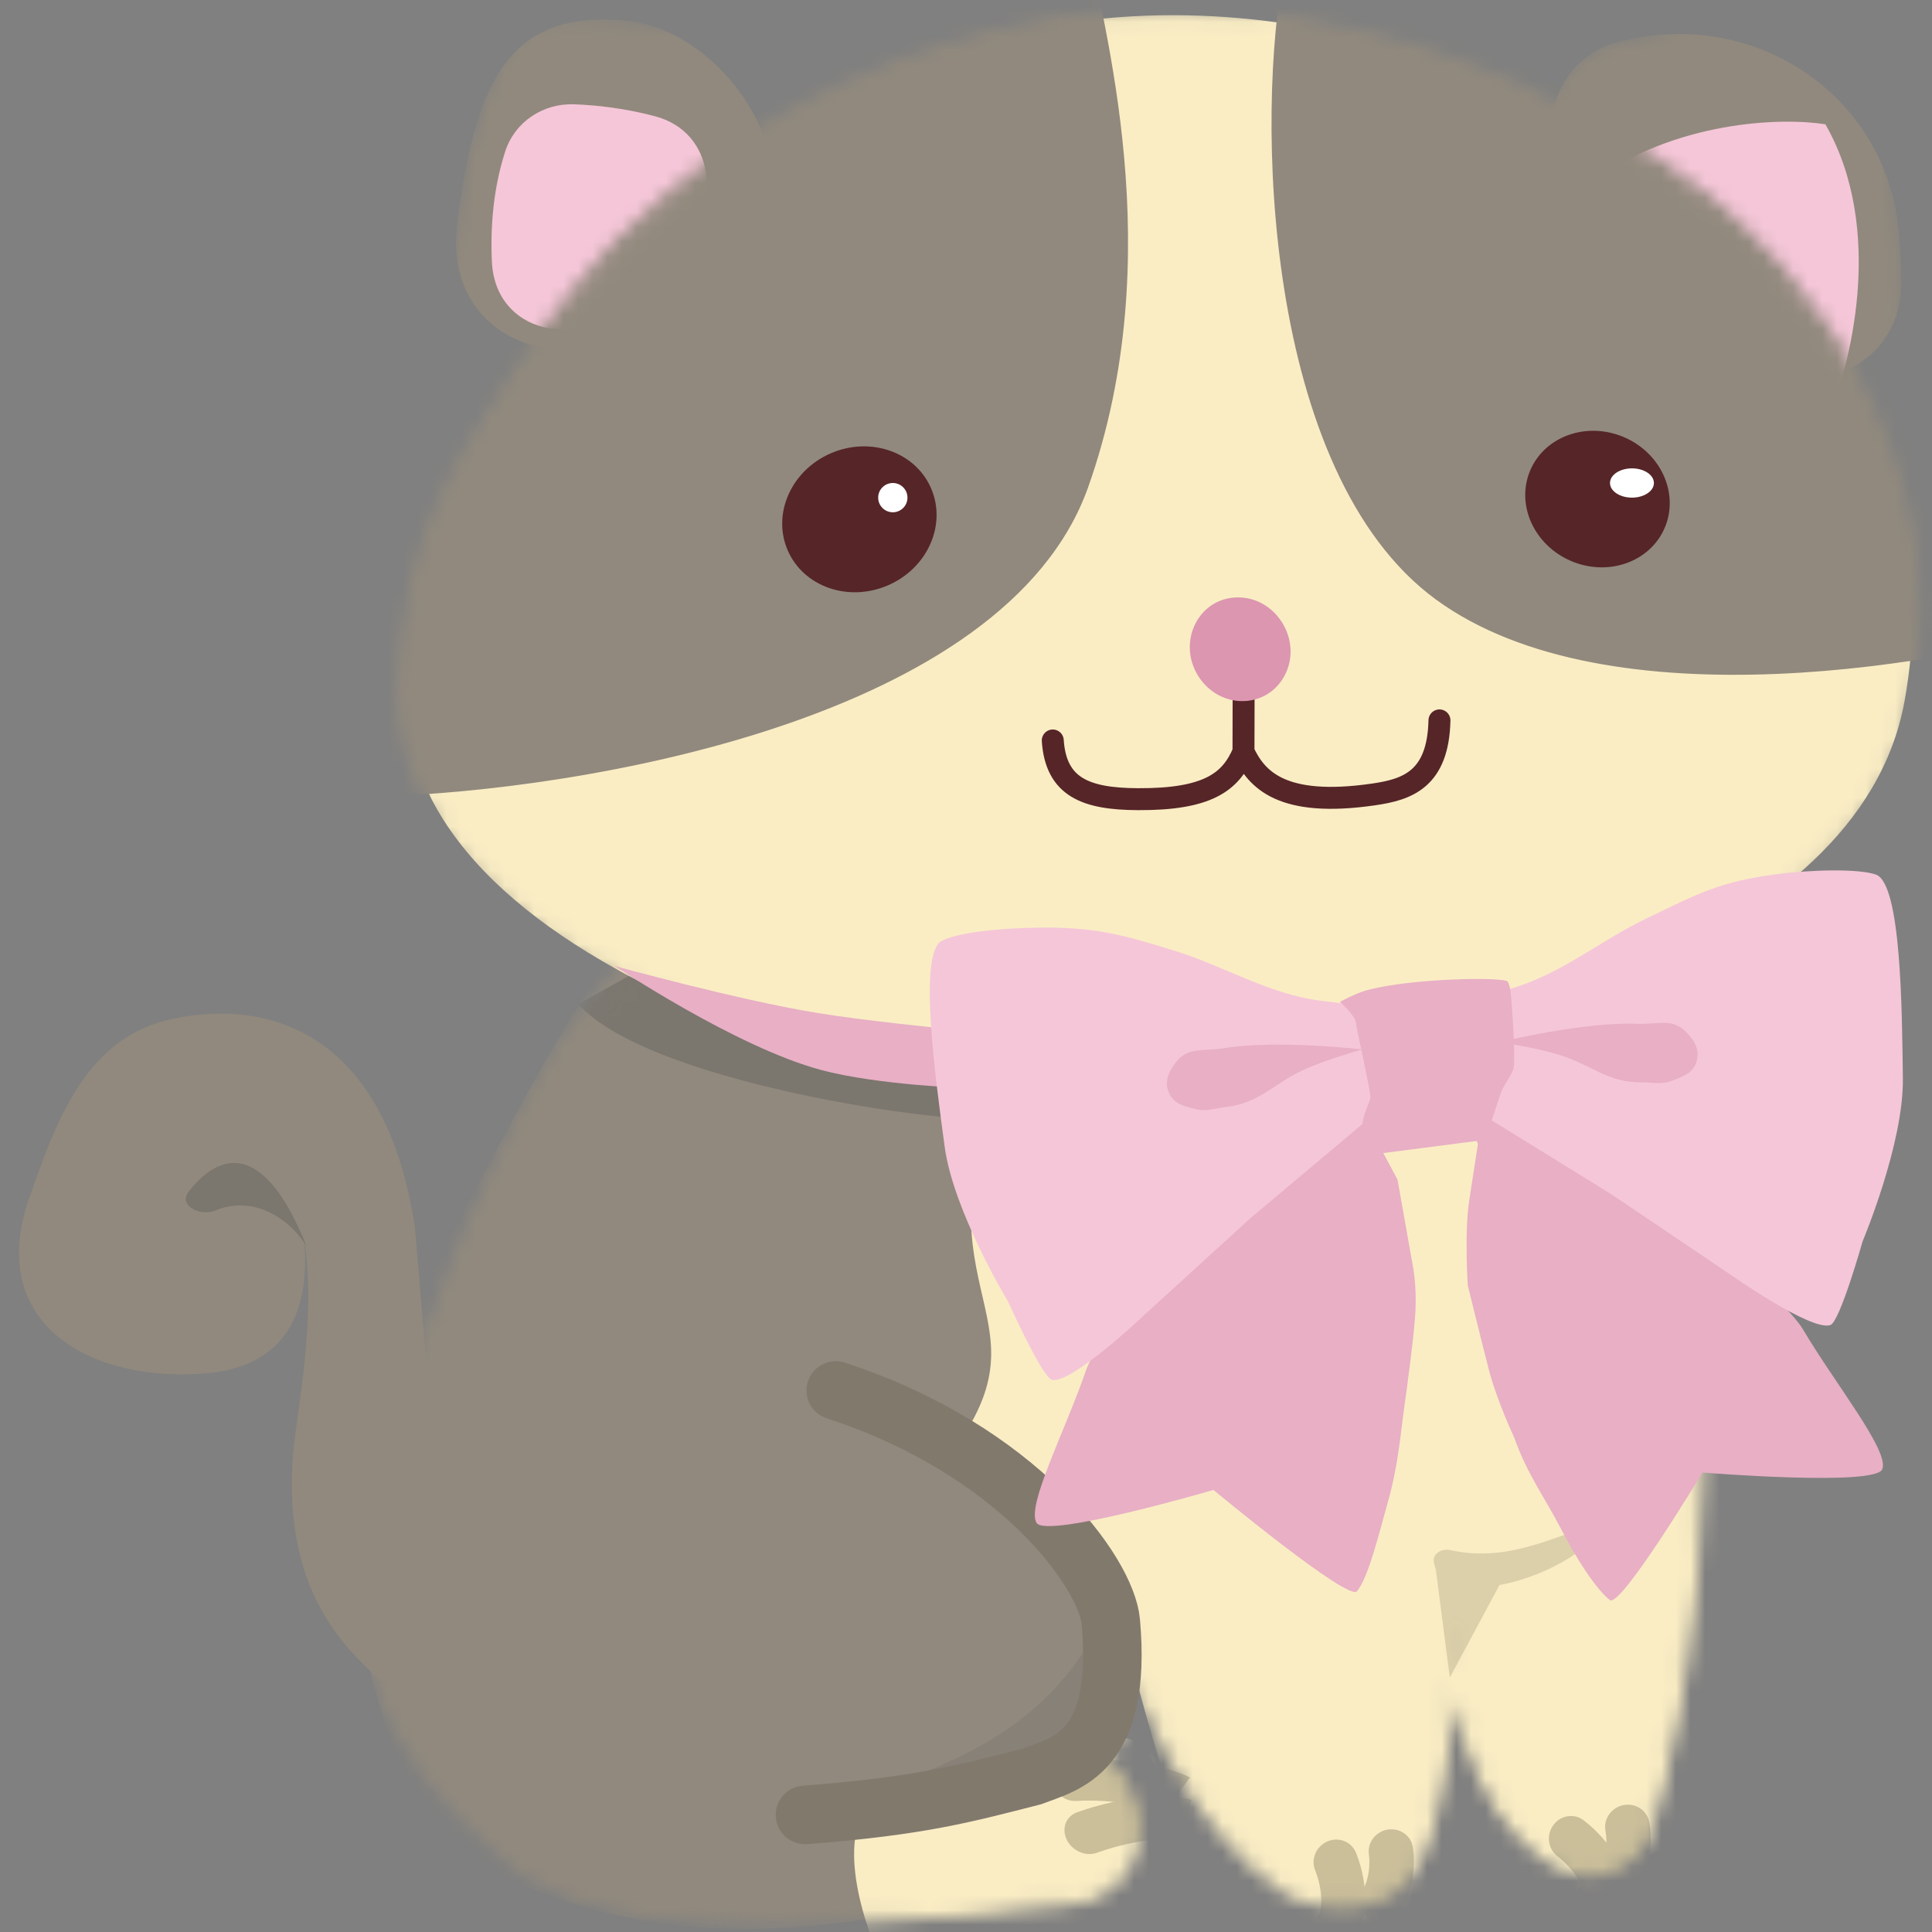 <svg width="132" height="132" viewBox="0 0 132 132" fill="none" xmlns="http://www.w3.org/2000/svg">
<rect x="0" y="0" width="132" height="132" fill="#808080" stroke="none"/>
<mask id="mask0_5140_3255" style="mask-type:alpha" maskUnits="userSpaceOnUse" x="24" y="62" width="93" height="70">
<path d="M26.176 101.379C30.846 85.994 37.439 69.942 43.826 65.615C64.824 63.05 108.612 60.326 111.678 65.615C114.744 70.903 115.989 80.238 116.229 84.244C116.229 88.451 116.085 98.932 115.51 107.201C114.935 115.47 113.115 122.666 112.277 125.23C111.319 127.073 108.349 129.653 104.133 125.23C100.175 121.077 99.215 113.987 99.212 110.383C99.121 114.458 98.549 122.459 96.827 126.552C95.007 130.879 90.32 130.038 88.204 129.076C81.402 124.653 77.705 114.893 76.707 110.567C77.282 116.913 76.588 119.191 74.232 120.073C78.065 121.154 79.263 129.013 72.795 129.688C50.567 132.006 41.85 131.2 36.021 127.674C30.353 122.987 22.001 115.128 26.176 101.379Z" fill="#D9D9D9"/>
<path d="M74.232 120.073C78.065 121.154 79.263 129.013 72.795 129.688C50.567 132.006 41.85 131.2 36.021 127.674C30.353 122.987 22.001 115.128 26.176 101.379C30.846 85.994 37.439 69.942 43.826 65.615C64.824 63.05 108.612 60.326 111.678 65.615C114.744 70.903 115.989 80.238 116.229 84.244C116.229 88.451 116.085 98.932 115.51 107.201C114.935 115.47 113.115 122.666 112.277 125.23C111.319 127.073 108.349 129.653 104.133 125.23C99.917 120.807 99.103 113.05 99.223 109.725C99.183 113.531 98.648 122.225 96.827 126.552C95.007 130.879 90.32 130.038 88.204 129.076C81.402 124.653 77.705 114.893 76.707 110.567M74.232 120.073C76.588 119.191 77.282 116.913 76.707 110.567M74.232 120.073C69.721 121.194 54.934 123.692 47.365 120.422M76.707 110.567C75.15 105.318 64.299 89.677 50.79 96.696" stroke="black"/>
</mask>
<g mask="url(#mask0_5140_3255)">
<path d="M27.497 90.453C34.413 77.869 37.863 70.641 41.545 65.707C62.597 63.146 108.673 60.424 111.746 65.707C114.82 70.99 116.069 80.316 116.309 84.318C116.309 88.521 116.165 98.991 115.589 107.252C115.012 115.513 113.187 122.701 112.347 125.262C111.386 127.104 108.408 129.681 104.182 125.262C100.214 121.114 99.252 114.031 99.248 110.431C99.157 114.501 98.584 122.494 96.858 126.583C95.032 130.906 90.334 130.065 88.213 129.105C81.392 124.686 77.686 114.936 76.686 110.614C77.262 116.954 72.683 120.3 70.322 121.18C71.955 124.926 70.522 128.075 69.161 128.755C48.797 135.095 37.303 130.105 31.459 126.583C25.776 121.9 20.581 103.036 27.497 90.453Z" fill="#91897D"/>
<path d="M43.826 66.197L39.503 68.599C44.666 74.362 67.36 77.124 67.48 76.283C67.576 75.611 68.481 73.281 68.921 72.201L43.826 66.197Z" fill="#7B766E"/>
<path d="M65.559 98.497C72.043 89.011 60.956 87.92 70.202 69.309C70.202 69.309 112.947 52.859 115.108 62.945C117.269 73.031 116.429 74.472 117.149 89.961L121.592 127.303C102.367 117.831 89.653 168.488 75.965 107.852C71.763 101.368 68.561 100.538 65.559 98.497Z" fill="#FAEDC4"/>
<path d="M61.604 122.528C56.884 122.709 58.326 129.316 59.637 132.597L75.947 131.918C79.842 127.845 81.924 117.135 74.613 118.854C67.303 120.574 64.187 123.018 61.604 122.528Z" fill="#FAEDC4"/>
<path d="M99.093 105.908C102.262 106.609 104.855 105.598 107.658 104.588C108.46 104.299 109.025 105.018 108.383 105.578C105.263 108.298 98.428 109.848 97.963 106.714C97.876 106.13 98.516 105.78 99.093 105.908Z" fill="#DCD0AA"/>
<path d="M99.058 114.615L98.043 106.803L102.846 107.556L99.058 114.615Z" fill="#DCD0AA"/>
<path d="M73.856 120.239C72.982 120.303 72.215 120.983 72.142 121.758C72.069 122.533 72.718 123.108 73.591 123.044L73.856 120.239ZM73.591 123.044C74.742 122.959 77.549 123.048 79.447 123.966L81.302 121.441C78.743 120.204 75.282 120.134 73.856 120.239L73.591 123.044Z" fill="#CBBF9A"/>
<path d="M96.534 126.214C96.41 125.408 95.637 124.867 94.807 125.004C93.977 125.142 93.404 125.907 93.527 126.713L96.534 126.214ZM93.527 126.713C93.577 127.037 93.59 127.665 93.427 128.316C93.265 128.961 92.965 129.499 92.503 129.849L94.339 132.169C95.53 131.265 96.111 130.026 96.379 128.96C96.645 127.9 96.636 126.882 96.534 126.214L93.527 126.713Z" fill="#CBBF9A"/>
<path d="M112.676 124.471C112.52 123.671 111.725 123.162 110.901 123.333C110.077 123.504 109.536 124.292 109.692 125.092L112.676 124.471ZM109.692 125.092C109.755 125.414 109.794 126.04 109.657 126.698C109.521 127.349 109.243 127.898 108.796 128.267L110.724 130.511C111.877 129.559 112.408 128.298 112.632 127.222C112.855 126.152 112.805 125.135 112.676 124.471L109.692 125.092Z" fill="#CBBF9A"/>
<path d="M73.571 123.83C72.814 124.108 72.51 124.95 72.89 125.711C73.27 126.471 74.192 126.863 74.948 126.585L73.571 123.83ZM74.948 126.585C75.588 126.349 76.7 126.018 77.881 125.818C79.115 125.609 80.187 125.586 80.857 125.775L81.403 122.969C79.993 122.57 78.341 122.703 77.015 122.928C75.637 123.161 74.354 123.542 73.571 123.83L74.948 126.585Z" fill="#CBBF9A"/>
<path d="M92.639 126.571C92.326 125.816 91.449 125.478 90.681 125.817C89.913 126.155 89.545 127.041 89.858 127.796L92.639 126.571ZM89.858 127.796C90.033 128.217 90.241 128.948 90.271 129.671C90.302 130.428 90.13 130.861 89.924 131.068L92.023 133.139C93.125 132.029 93.317 130.547 93.272 129.447C93.226 128.311 92.918 127.241 92.639 126.571L89.858 127.796Z" fill="#CBBF9A"/>
<path d="M108.186 124.359C107.532 123.87 106.605 124.027 106.118 124.711C105.63 125.394 105.766 126.344 106.42 126.833L108.186 124.359ZM106.42 126.833C106.785 127.106 107.337 127.628 107.732 128.234C108.145 128.87 108.218 129.33 108.147 129.613L111.009 130.322C111.39 128.805 110.799 127.433 110.199 126.51C109.579 125.557 108.768 124.794 108.186 124.359L106.42 126.833Z" fill="#CBBF9A"/>
<path d="M67.36 76.404L68.681 72.321L112.507 64.276L114.668 68.959C95.216 78.085 80.328 76.404 67.36 76.404Z" fill="#E7DAAF"/>
</g>
<path d="M63.381 120.989C67.344 119.389 71.329 117.084 74.179 112.639C74.698 111.829 75.972 112.024 75.996 112.986C76.174 120.001 70.294 121.905 63.835 122.862C62.655 123.036 62.276 121.436 63.381 120.989Z" fill="#888177"/>
<path d="M57.101 95C69.591 99.074 75.597 107.463 75.894 110.818C76.69 119.806 72.82 120.485 70.525 121.364C66.128 122.482 62.937 123.401 55 124" stroke="#82796D" stroke-width="4" stroke-linecap="round"/>
<mask id="mask1_5140_3255" style="mask-type:alpha" maskUnits="userSpaceOnUse" x="105" y="1" width="25" height="27">
<path d="M122.71 1.004C118.96 1.068 114.524 1.87 110.406 2.885C105.434 4.111 104.083 10.205 107.733 13.798L119.827 25.701C123.539 29.355 129.62 27.719 129.863 22.516C130.183 15.639 129.036 9.268 127.776 4.894C127.113 2.594 125.102 0.963 122.71 1.004Z" fill="#EEA226"/>
</mask>
<g mask="url(#mask1_5140_3255)">
<path d="M129.906 19.073C129.885 18.077 129.837 17.098 129.766 16.141C129.058 6.65 120.083 0.546 110.831 2.781C105.387 4.097 104.475 10.591 108.467 14.52L117.372 23.285C122.211 28.048 130.046 25.861 129.906 19.073Z" fill="#91897D"/>
<path d="M124.717 8.492C128.843 15.715 126.436 25.151 124.717 28.966L108.504 12.561C114.498 8.187 121.81 8.026 124.717 8.492Z" fill="#F5C6D8"/>
</g>
<mask id="mask2_5140_3255" style="mask-type:alpha" maskUnits="userSpaceOnUse" x="30" y="1" width="26" height="27">
<path d="M34.416 3.896C31.537 9.677 30.805 16.273 31.011 21.949C31.198 27.106 37.103 28.891 40.904 25.402L53.38 13.953C57.212 10.436 55.987 4.118 50.939 2.867C45.092 1.418 40.831 1.121 38.176 1.278C36.531 1.374 35.151 2.421 34.416 3.896Z" fill="#EEA226"/>
</mask>
<g mask="url(#mask2_5140_3255)">
<path d="M31.561 12.934C31.412 13.821 31.294 14.707 31.205 15.586C30.388 23.653 39.623 26.578 45.597 21.095L50.878 16.249C55.86 11.677 49.57 2.079 42.84 1.416C35.087 0.652 32.857 5.251 31.561 12.934Z" fill="#91897D"/>
<path d="M34.515 10.355C33.717 12.83 33.495 15.423 33.607 17.874C33.832 22.783 39.574 24.007 43.028 20.511L46.357 17.143C49.365 14.099 48.886 9.03 44.747 7.94C42.73 7.409 40.814 7.18 39.199 7.126C37.082 7.056 35.165 8.339 34.515 10.355Z" fill="#F5C6D8"/>
</g>
<mask id="mask3_5140_3255" style="mask-type:alpha" maskUnits="userSpaceOnUse" x="27" y="0" width="105" height="73">
<path d="M68.64 2.43C47.892 7.617 39.471 19.596 35.621 25.484C31.538 31.728 28.296 36.41 27.696 46.136C27.097 55.843 34.88 62.99 46.067 68.229C55.553 72.672 75.484 72.872 85.69 72.192C99.939 71.511 126.995 64.987 130.117 47.937C133.326 30.407 121.952 18.208 116.429 13.717C109.144 7.793 89.388 -2.757 68.64 2.43Z" fill="#D9D9D9" stroke="black"/>
</mask>
<g mask="url(#mask3_5140_3255)">
<path d="M68.64 2.43C47.892 7.617 39.471 19.596 35.621 25.484C31.538 31.728 28.296 36.41 27.696 46.136C27.097 55.843 34.88 62.99 46.067 68.229C55.553 72.672 75.484 72.872 85.69 72.192C99.939 71.511 126.995 64.987 130.117 47.937C133.326 30.407 121.952 18.208 116.429 13.717C109.144 7.793 89.388 -2.757 68.64 2.43Z" fill="#FAEDC4"/>
<path d="M74.35 33.276C68.71 49.209 39.677 54.011 25.865 54.421C13.779 19.388 51.714 0.732 74.35 -4.043C75.262 1.641 79.99 17.342 74.35 33.276Z" fill="#91897D"/>
<path d="M98.1 40.956C86.285 32.31 85.771 7.684 87.772 -2.242C118.606 -10.023 138.284 25.066 143.487 42.276C133.281 45.438 109.915 49.601 98.1 40.956Z" fill="#91897D"/>
</g>
<ellipse cx="58.716" cy="35.481" rx="5.337" ry="4.915" transform="rotate(-23.285 58.716 35.481)" fill="#562528"/>
<ellipse cx="4.994" cy="4.599" rx="4.994" ry="4.599" transform="matrix(-0.919 -0.395 -0.395 0.919 115.551 31.844)" fill="#562528"/>
<path d="M84.969 47.078L84.958 51.36M84.958 51.36C84.092 53.428 82.519 54.628 77.74 54.602C74.204 54.583 72.141 53.801 71.928 50.592M84.958 51.36C85.845 53.24 87.537 55.196 93.857 54.277C96.136 53.945 98.256 53.262 98.348 49.22" stroke="#562528" stroke-width="1.5" stroke-linecap="round"/>
<path d="M82.03 46.426C83.544 48.477 86.528 48.374 87.729 46.23C89.075 43.828 87.212 40.73 84.475 40.818C81.732 40.906 80.33 44.122 82.03 46.426Z" fill="#DC96B0"/>
<path d="M20.032 99.258C19.303 108.149 23.099 112.371 26.269 114.994C29.001 111.864 34.326 105.867 32.005 105.053C29.684 104.239 29.562 98.321 29.278 94.939L28.353 83.917C26.212 69.591 17.321 68.29 11.482 69.687C5.643 71.085 3.726 76.998 1.954 81.982C-0.947 90.55 6.311 94.482 14.034 93.833C20.212 93.315 21.159 88.725 20.764 84.554C21.661 90.129 20.26 96.471 20.032 99.258Z" fill="#91897D"/>
<path d="M14.725 82.7C17.563 81.531 20.062 83.602 20.95 85.168C18.079 77.953 15.043 78.645 12.884 81.427C12.172 82.344 13.652 83.142 14.725 82.7Z" fill="#7B766E"/>
<circle cx="61" cy="34" r="1" fill="white"/>
<ellipse cx="111.5" cy="33" rx="1.5" ry="1" fill="white"/>
<path d="M55.772 69.197C59.166 69.755 64.512 70.271 64.512 70.271L66.344 74.361C66.344 74.361 59.992 74.155 56.07 73.097C50.264 71.532 42 66 42 66C42 66 50.336 68.302 55.772 69.197Z" fill="#E8AFC5"/>
<path d="M85.551 79.704L93.234 74.037L93.942 74.663L93.399 76.705L95.482 80.593L96.512 86.388C96.512 86.388 96.801 87.797 96.709 89.557C96.619 91.295 96.061 95.288 96.061 95.288C95.661 98.085 95.558 100.007 94.839 102.562C94.241 104.688 93.491 107.8 92.711 108.721C92.113 109.428 82.906 101.798 82.906 101.798C82.906 101.798 71.53 105.126 70.826 104.055C70.087 102.929 72.811 97.681 74.196 93.634C74.954 91.421 80.484 84.371 80.484 84.371L85.551 79.704Z" fill="#E8AFC5"/>
<path d="M109.271 79.502L100.603 75.501L100.036 76.257L100.979 78.148C100.979 78.148 100.654 80.26 100.39 81.962C100.039 84.233 100.284 87.827 100.284 87.827C100.284 87.827 101.283 91.892 101.728 93.597C102.287 95.738 103.438 98.177 103.438 98.177C104.394 100.836 105.458 102.147 106.677 104.505C107.691 106.466 109.04 108.576 109.99 109.321C110.718 109.892 116.318 100.607 116.318 100.607C116.318 100.607 128.132 101.572 128.605 100.382C129.103 99.13 125.376 94.539 123.202 90.855C122.014 88.84 115.176 83.051 115.176 83.051L109.271 79.502Z" fill="#E8AFC5"/>
<path d="M64.54 78.333C63.917 73.684 62.716 65.143 64.337 64.284C65.409 63.715 68.265 63.419 70.809 63.38C74.685 63.32 76.581 63.813 80.282 64.967C83.651 66.017 86.702 67.924 90.203 68.368C91.886 68.581 92.902 68.702 92.902 68.702L94.266 71.798L93.389 76.54L85.435 83.228L78.147 89.874C78.147 89.874 73.248 94.531 71.893 94.281C71.216 94.156 68.883 88.944 68.883 88.944C68.883 88.944 65.136 82.77 64.54 78.333Z" fill="#F5C6D8"/>
<path d="M130.01 73.684C129.951 68.995 129.896 60.37 128.168 59.755C127.024 59.348 123.828 59.407 121.305 59.739C117.462 60.244 115.985 61.07 112.492 62.75C109.311 64.279 106.57 66.61 103.171 67.558C101.537 68.014 100.55 68.282 100.55 68.282L99.65 71.543L101.208 76.107L110.05 81.567L118.227 87.082C118.227 87.082 123.752 90.977 125.056 90.532C125.708 90.31 127.258 84.814 127.258 84.814C127.258 84.814 130.067 78.161 130.01 73.684Z" fill="#F5C6D8"/>
<path d="M91.547 68.451C91.547 68.451 92.604 67.873 93.34 67.669C96.466 66.806 102.824 66.745 103.011 67.068C103.199 67.391 103.24 68.058 103.24 68.058C103.24 68.058 103.609 72.498 103.385 73.072C103.16 73.645 102.897 73.901 102.634 74.457C102.426 74.896 101.507 77.875 101.507 77.875L94.034 78.842C94.034 78.842 93.148 77.558 93.086 77.06C93.004 76.395 93.57 75.356 93.629 75.017C93.688 74.679 92.661 70.223 92.641 69.889C92.61 69.389 91.547 68.451 91.547 68.451Z" fill="#E8AFC5"/>
<path d="M83.542 71.627C87.215 71.011 93.089 71.703 93.089 71.703C93.089 71.703 90.551 72.392 88.993 73.129C86.945 74.098 86.04 75.364 83.791 75.629C82.949 75.728 82.445 75.976 81.623 75.763C80.852 75.564 80.217 75.423 79.883 74.7C79.511 73.894 79.852 73.176 80.415 72.49C81.212 71.521 82.305 71.834 83.542 71.627Z" fill="#E8AFC5"/>
<path d="M111.895 69.95C108.174 69.794 102.432 71.208 102.432 71.208C102.432 71.208 105.036 71.577 106.673 72.116C108.825 72.824 109.879 73.968 112.144 73.952C112.992 73.946 113.523 74.13 114.312 73.817C115.052 73.524 115.665 73.305 115.907 72.546C116.176 71.701 115.749 71.031 115.105 70.42C114.195 69.556 113.149 70.002 111.895 69.95Z" fill="#E8AFC5"/>
</svg>
